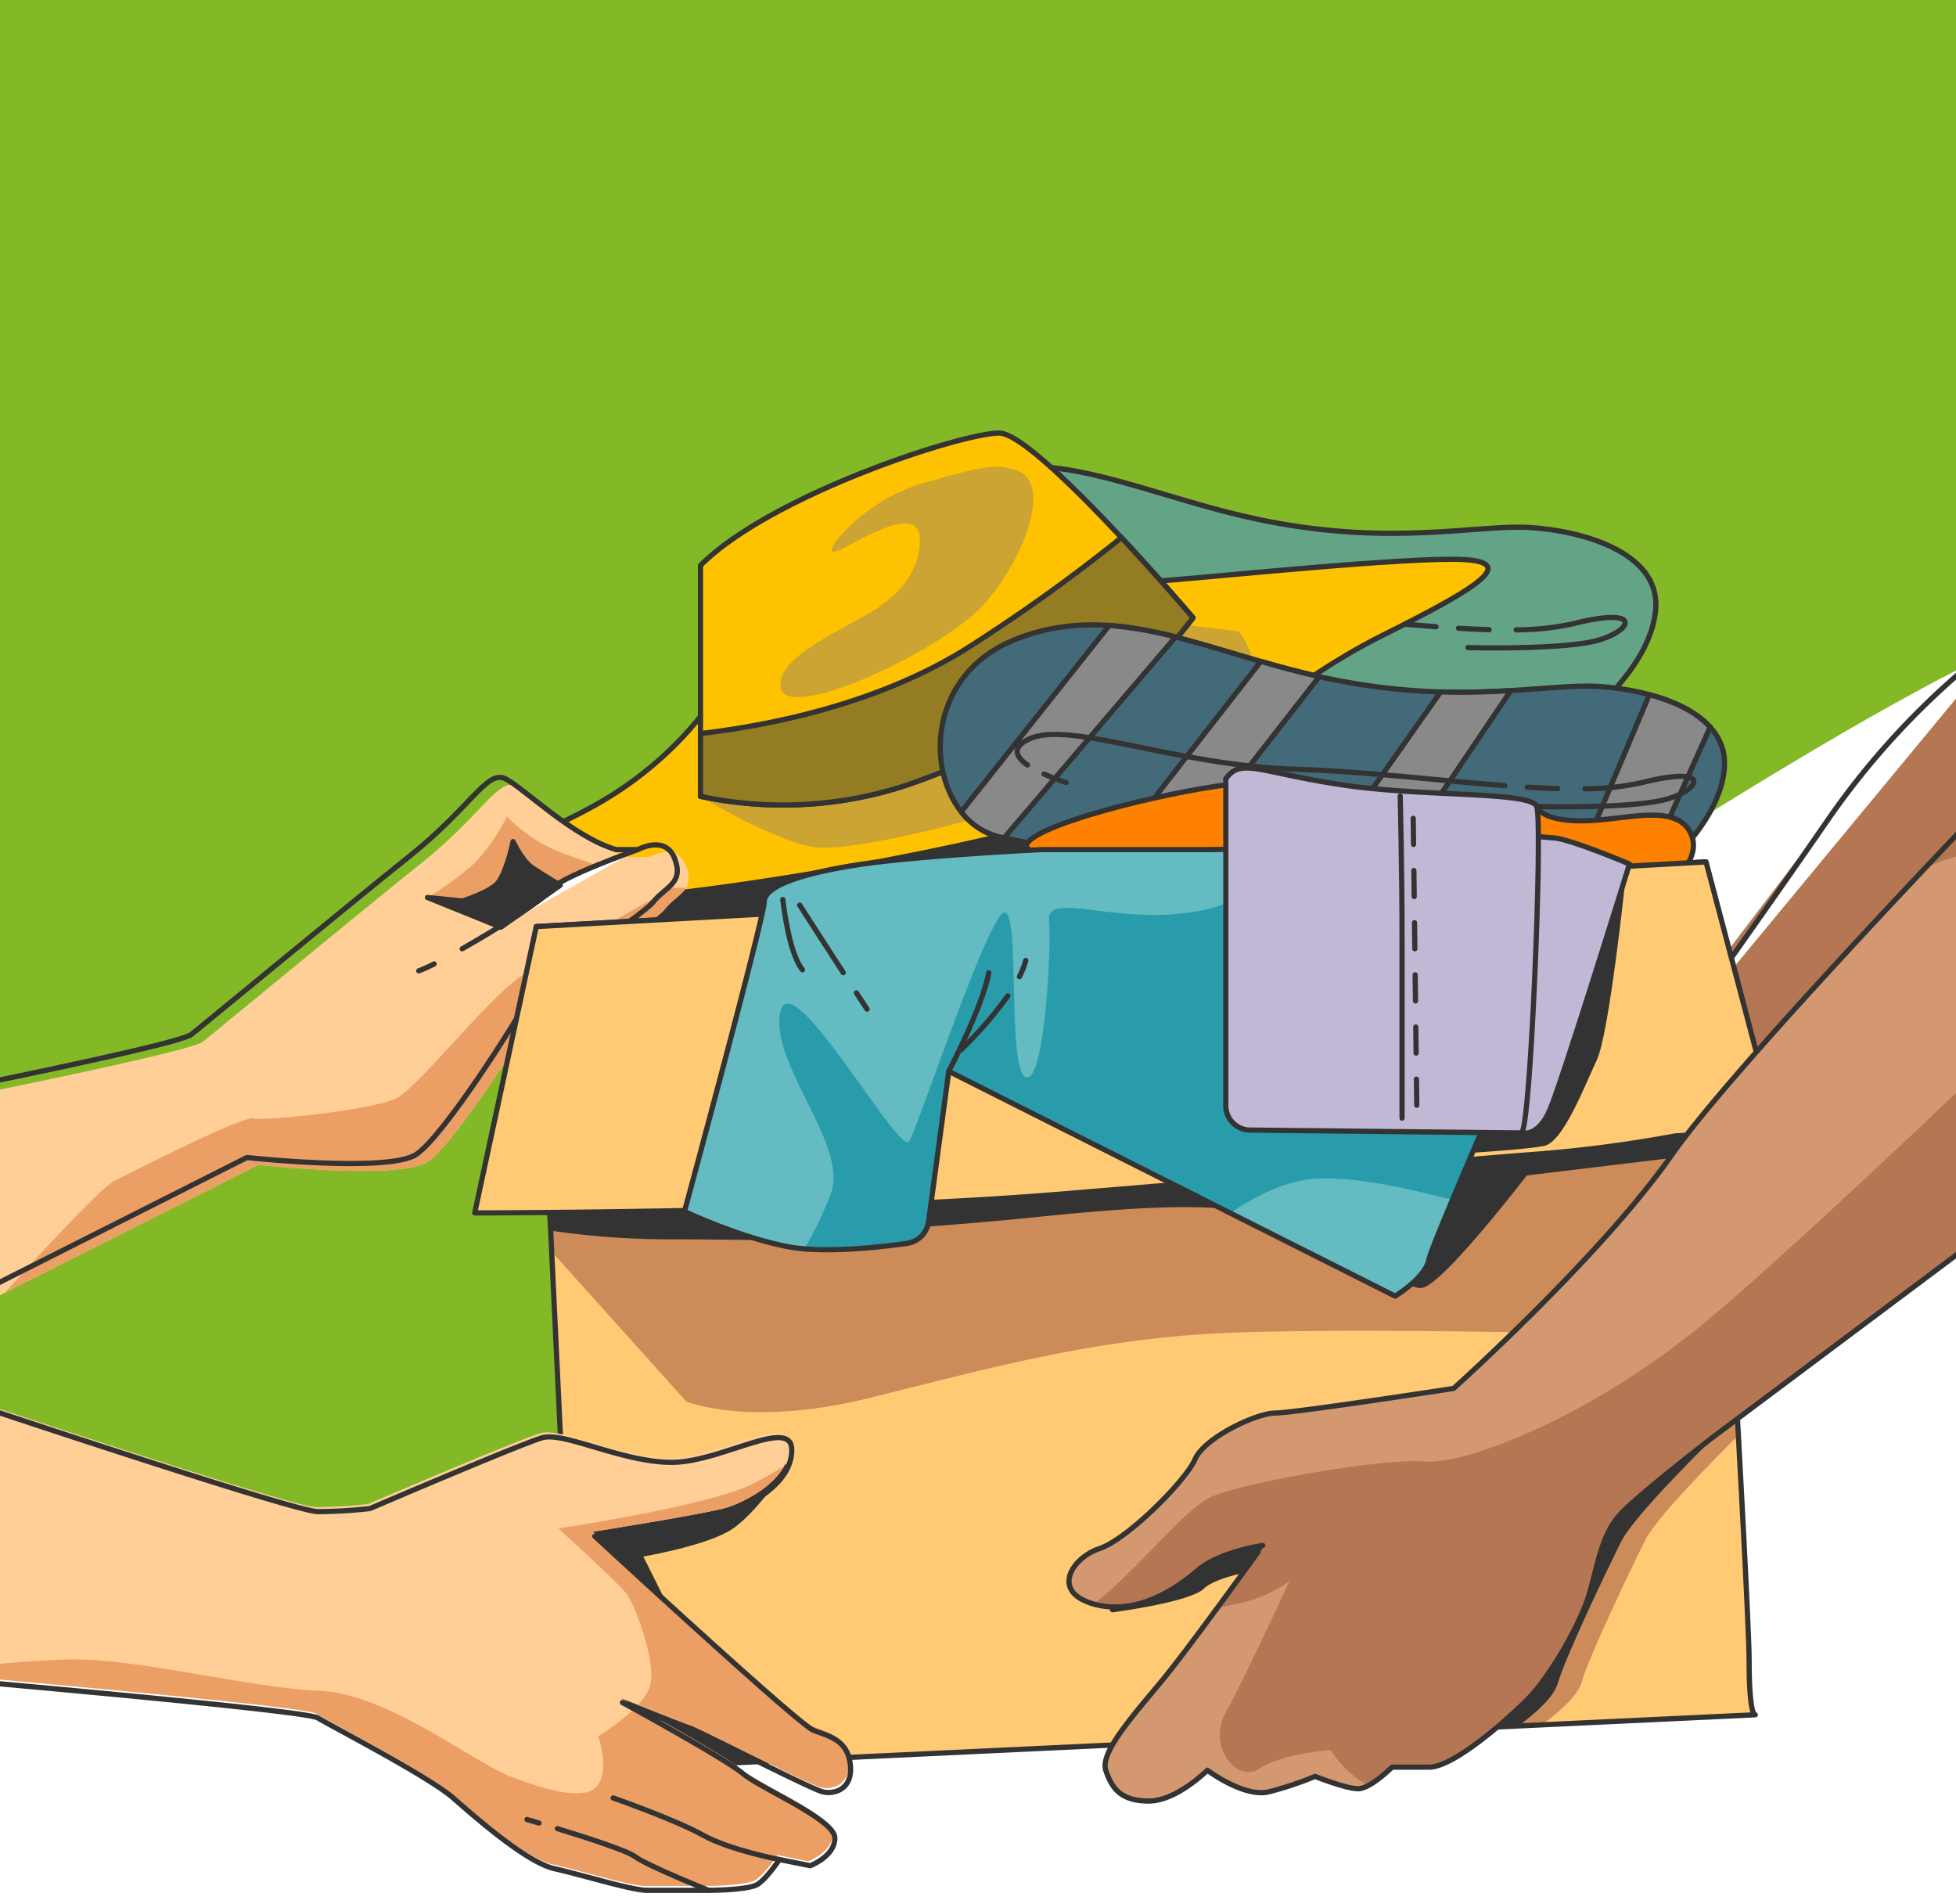 <svg xmlns="http://www.w3.org/2000/svg" xmlns:xlink="http://www.w3.org/1999/xlink" width="375" height="365" viewBox="0 0 375 365">
  <rect x="0" y="0" width="375" height="365" fill="#808080" stroke="none"/>
  <defs>
    <clipPath id="clip-_02-onboarding_1">
      <rect width="375" height="365"/>
    </clipPath>
  </defs>
  <g id="_02-onboarding_1" data-name="02-onboarding – 1" clip-path="url(#clip-_02-onboarding_1)">
    <rect width="375" height="365" fill="#fff"/>
    <g id="Group_10849" data-name="Group 10849" transform="translate(19.452 -20.204)">
      <path id="Path_13436" data-name="Path 13436" d="M-28.461,17.549V304.856c17.718,9.092,40.32,14.681,68.789,12.206,85.027-7.395,250.136-139.006,326.22-173.683V17.549Z" transform="translate(0 0)" fill="#83b927"/>
    </g>
    <g id="Group_10848" data-name="Group 10848" transform="translate(-302.232 -4.586)">
      <g id="Group_10835" data-name="Group 10835" transform="translate(622.01 125.913)">
        <path id="Path_13365" data-name="Path 13365" d="M600.2,193.025s17.773-23.574,26.479-34.765,20.914-26.989,24.5-26.989,11.49,0,9.335,9.335-6.463,17.951-6.463,24.414-40.931,59.6-40.931,59.6Z" transform="translate(-595.945 -122.544)" fill="#b57753"/>
        <path id="Path_13366" data-name="Path 13366" d="M596.249,202.49s14.95-20.765,30.731-43.606a149.053,149.053,0,0,1,34.886-35.715" transform="translate(-596.249 -123.169)" fill="#fff" stroke="#333" stroke-linecap="round" stroke-linejoin="round" stroke-width="1"/>
      </g>
      <path id="Path_13367" data-name="Path 13367" d="M496.843,138.734s-86.17,25.134-96.223,25.851-5.745,16.517,1.436,18.671,135.718-20.107,147.925-24.415,1.437-17.952-10.053-20.824S496.843,138.734,496.843,138.734Z" transform="translate(10.217 3.803)" fill="#333" stroke="#333" stroke-linecap="round" stroke-linejoin="round" stroke-width="1"/>
      <g id="Group_10836" data-name="Group 10836" transform="translate(469.327 93.893)">
        <path id="Path_13368" data-name="Path 13368" d="M592.455,140.656s11.8-9.442,12.393-20.066-14.164-14.754-24.2-15.344-25.967,3.541-50.165-1.181-41.9-15.935-61.968-7.672-16.524,34.82-2.36,37.77,15.345,2.951,45.443,3.542S575.93,148.328,592.455,140.656Z" transform="translate(-454.498 -93.441)" fill="#64a486"/>
        <path id="Path_13369" data-name="Path 13369" d="M592.455,140.656s11.8-9.442,12.393-20.066-14.164-14.754-24.2-15.344-25.967,3.541-50.165-1.181-41.9-15.935-61.968-7.672-16.524,34.82-2.36,37.77,15.345,2.951,45.443,3.542S575.93,148.328,592.455,140.656Z" transform="translate(-454.498 -93.441)" fill="none" stroke="#333" stroke-linecap="round" stroke-linejoin="round" stroke-width="1"/>
        <path id="Path_13370" data-name="Path 13370" d="M569.891,122.782a50.589,50.589,0,0,0,11.081-1.211c14.4-3.6,10.8,2.16,2.88,3.6s-23.193,1.011-23.193,1.011" transform="translate(-446.31 -91.361)" fill="none" stroke="#333" stroke-linecap="round" stroke-linejoin="round" stroke-width="1"/>
        <path id="Path_13371" data-name="Path 13371" d="M558.962,122.332c2.016.122,3.978.214,5.874.267" transform="translate(-446.441 -91.213)" fill="none" stroke="#333" stroke-linecap="round" stroke-linejoin="round" stroke-width="1"/>
        <path id="Path_13372" data-name="Path 13372" d="M470.166,118.812c-2.162-1.5-3.151-3.3.207-4.946,7.631-3.743,27.723,5.04,51.485,5.76,12.956.392,27.2,2.177,39.8,3.134" transform="translate(-453.442 -91.937)" fill="none" stroke="#333" stroke-linecap="round" stroke-linejoin="round" stroke-width="1"/>
        <path id="Path_13373" data-name="Path 13373" d="M477.2,121.6a40.862,40.862,0,0,1-4.242-1.611" transform="translate(-453.074 -91.393)" fill="none" stroke="#333" stroke-linecap="round" stroke-linejoin="round" stroke-width="1"/>
      </g>
      <g id="Group_10838" data-name="Group 10838" transform="translate(391.49 87.586)">
        <path id="Path_13374" data-name="Path 13374" d="M430.223,136.018s-6.492,11.213-21.246,20.066-36.591,14.164-21.837,18.885,94.428-8.853,115.674-17.115,36-23.606,54.886-33.049,27.738-14.754,13.574-14.754-53.116,4.132-56.066,4.132S443.207,131.887,430.223,136.018Z" transform="translate(-382.234 -85.854)" fill="#ffc200" stroke="#333" stroke-linecap="round" stroke-linejoin="round" stroke-width="1"/>
        <path id="Path_13375" data-name="Path 13375" d="M424.047,154.621s16.09,9.87,23.5,9.87c9.279,0,37.115-6.55,54.036-14.737s25.108-9.826,27.837-15.283-2.183-11.463-2.183-11.463l-13.645-1.637" transform="translate(-379.009 -84.98)" fill="#cca433"/>
        <g id="Group_10837" data-name="Group 10837" transform="translate(45.038)">
          <path id="Path_13376" data-name="Path 13376" d="M424.047,112.963v44.263a75.889,75.889,0,0,0,38.362-1.771c20.066-6.492,46.623-22.427,48.394-23.607S518.475,123,518.475,123s-30.1-35.41-37.181-35.41S437.621,99.389,424.047,112.963Z" transform="translate(-424.047 -87.586)" fill="#ffc200" stroke="#333" stroke-linecap="round" stroke-linejoin="round" stroke-width="1"/>
          <path id="Path_13377" data-name="Path 13377" d="M483.182,94.135a5.9,5.9,0,0,0-1.006-.188c-3.02-1.1-8.194.414-16.622,2.822-11.463,3.274-19.65,13.645-16.921,13.1s16.374-10.371,16.374-2.183-7.641,12.554-7.641,12.554c-.06.09-.109.177-.162.264-8.938,5.447-18.942,9.324-18.942,15.018,0,7.642,30.02-6,38.754-15.282C484.294,112.506,491.193,96.434,483.182,94.135Z" transform="translate(-422.951 -87.124)" fill="#cca433"/>
          <path id="Path_13378" data-name="Path 13378" d="M475.983,126.872c-17.567,11.321-39.257,15.409-51.936,16.882v12.037a75.889,75.889,0,0,0,38.362-1.771c20.066-6.492,46.623-22.427,48.394-23.607s7.672-8.852,7.672-8.852-6.257-7.359-13.733-15.365A326.079,326.079,0,0,1,475.983,126.872Z" transform="translate(-424.047 -86.151)" fill="#947c22" stroke="#333" stroke-linecap="round" stroke-linejoin="round" stroke-width="1"/>
        </g>
      </g>
      <g id="Group_10840" data-name="Group 10840" transform="translate(482.498 124.353)">
        <path id="Path_13379" data-name="Path 13379" d="M604.683,168.935s11.8-9.442,12.393-20.066-14.163-14.754-24.2-15.345-25.967,3.542-50.165-1.179-41.9-15.935-61.968-7.672-16.525,34.82-2.361,37.77,15.345,2.951,45.444,3.542S588.159,176.607,604.683,168.935Z" transform="translate(-466.726 -121.72)" fill="#436a79" stroke="#333" stroke-linecap="round" stroke-linejoin="round" stroke-width="1"/>
        <g id="Group_10839" data-name="Group 10839" transform="translate(4.022 0.118)">
          <path id="Path_13380" data-name="Path 13380" d="M605.7,140.367c-2.7-2.978-7.059-4.98-11.648-6.221l-15.49,36.705a49.825,49.825,0,0,0,14.208-1.642Z" transform="translate(-462.123 -120.88)" fill="#898989" stroke="#333" stroke-linecap="round" stroke-linejoin="round" stroke-width="1"/>
          <path id="Path_13381" data-name="Path 13381" d="M498.829,121.83,470.46,157.542a13.119,13.119,0,0,0,7.638,4.892l.571.118,32.873-38.517A72.977,72.977,0,0,0,498.829,121.83Z" transform="translate(-470.46 -121.83)" fill="#898989" stroke="#333" stroke-linecap="round" stroke-linejoin="round" stroke-width="1"/>
          <path id="Path_13382" data-name="Path 13382" d="M537.024,131.139c-3.882-.867-7.6-1.873-11.2-2.91l-28.567,36.635c3.424.159,7.619.275,13.166.4Z" transform="translate(-468.393 -121.336)" fill="#898989" stroke="#333" stroke-linecap="round" stroke-linejoin="round" stroke-width="1"/>
          <path id="Path_13383" data-name="Path 13383" d="M547.778,167.626l23.095-34.2c-4.014.241-8.493.4-13.46.249l-22.826,32.438C539,166.546,543.416,167.076,547.778,167.626Z" transform="translate(-465.514 -120.936)" fill="#898989" stroke="#333" stroke-linecap="round" stroke-linejoin="round" stroke-width="1"/>
        </g>
        <path id="Path_13384" data-name="Path 13384" d="M582.12,151.061a50.528,50.528,0,0,0,11.081-1.212c14.4-3.6,10.8,2.161,2.88,3.6s-23.193,1.011-23.193,1.011" transform="translate(-458.539 -119.641)" fill="none" stroke="#333" stroke-linecap="round" stroke-linejoin="round" stroke-width="1"/>
        <path id="Path_13385" data-name="Path 13385" d="M571.191,150.611c2.015.122,3.978.214,5.874.267" transform="translate(-458.67 -119.492)" fill="none" stroke="#333" stroke-linecap="round" stroke-linejoin="round" stroke-width="1"/>
        <path id="Path_13386" data-name="Path 13386" d="M482.395,147.091c-2.162-1.5-3.151-3.3.206-4.947,7.633-3.743,27.723,5.041,51.485,5.762,12.957.392,27.2,2.176,39.805,3.134" transform="translate(-465.67 -120.216)" fill="none" stroke="#333" stroke-linecap="round" stroke-linejoin="round" stroke-width="1"/>
        <path id="Path_13387" data-name="Path 13387" d="M489.433,149.881a40.742,40.742,0,0,1-4.241-1.61" transform="translate(-465.302 -119.672)" fill="none" stroke="#333" stroke-linecap="round" stroke-linejoin="round" stroke-width="1"/>
      </g>
      <g id="Group_10841" data-name="Group 10841" transform="translate(272.253 153.59)">
        <path id="Path_13388" data-name="Path 13388" d="M432.424,165.787c-1.77-4.721-7.082-1.771-7.082-1.771h-4.131c-8.263-2.36-17.7-11.8-21.246-13.574s-6.492,5.311-18.295,14.754-38.952,31.87-41.9,34.23c-2.356,1.885-43.436,10.16-59.922,13.424.652,2.317,2.274,5.308,6.153,8.129,7.9,5.744,8.617,15.08,5.744,25.133a47.4,47.4,0,0,0-1.486,7.26l60.135-30.338s27.148,2.95,32.46-.59,19.475-25.967,21.245-29.509,21.836-15.935,24.2-18.885S434.195,170.508,432.424,165.787Z" transform="translate(-270.894 -148.763)" fill="#ffcf97"/>
        <path id="Path_13389" data-name="Path 13389" d="M389.522,177.044l-14.063-5.693a57.116,57.116,0,0,0,9.245-6.79,39.985,39.985,0,0,0,6-8.732,29.758,29.758,0,0,0,11.4,7.3l7.161,2.528Z" transform="translate(-263.52 -148.327)" fill="#ec9f64"/>
        <path id="Path_13390" data-name="Path 13390" d="M428.169,168.5s-22.378,12.554-28.928,16.921-19.65,21.287-24.017,23.471-25.108,4.367-27.291,3.821-23.47,10.371-26.745,12.008c-2.853,1.427-17.3,17.35-20.978,21.428l48.609-24.524s27.148,2.95,32.46-.59,19.475-25.967,21.245-29.509,21.836-15.935,24.2-18.885c1.407-1.759,3.225-2.683,4.1-4.139Z" transform="translate(-269.324 -147.35)" fill="#ec9f64"/>
        <path id="Path_13391" data-name="Path 13391" d="M271.535,212.875s63.739-12.394,66.69-14.754,30.1-24.788,41.9-34.23,14.754-16.525,18.295-14.754,12.984,11.213,21.246,13.574H423.8s5.312-2.951,7.082,1.771-1.77,5.311-4.131,8.262-22.427,15.345-24.2,18.886-15.934,25.967-21.245,29.508-32.46.59-32.46.59l-65.508,33.05" transform="translate(-271.535 -148.864)" fill="none" stroke="#333" stroke-linecap="round" stroke-linejoin="round" stroke-width="1"/>
        <path id="Path_13392" data-name="Path 13392" d="M376.845,182.062a29.056,29.056,0,0,1-2.941,1.329" transform="translate(-263.64 -146.304)" fill="#fff" stroke="#333" stroke-linecap="round" stroke-linejoin="round" stroke-width="1"/>
        <path id="Path_13393" data-name="Path 13393" d="M415.308,161.719s-15.548,5.5-16.887,7.839c-.892,1.56-9.647,7.126-16.785,11.168" transform="translate(-263.044 -147.873)" fill="#fff" stroke="#333" stroke-linecap="round" stroke-linejoin="round" stroke-width="1"/>
        <path id="Path_13394" data-name="Path 13394" d="M400.906,168.663s-3.349-2.009-5.358-3.348-3.683-5.023-3.683-5.023-1.34,6.7-3.349,8.37-6.361,3.014-6.361,3.014l-6.7-.67c5.023,2.009,14.063,5.693,14.063,5.693Z" transform="translate(-263.52 -147.983)" fill="#333" stroke="#333" stroke-linecap="round" stroke-linejoin="round" stroke-width="1"/>
      </g>
      <path id="Path_13395" data-name="Path 13395" d="M394.816,176.3l7.672,161.707,226.036-10.624s-1.181.59-1.181-10.623-8.263-152.855-8.263-152.855Z" transform="translate(10.226 5.886)" fill="#ffca73"/>
      <path id="Path_13396" data-name="Path 13396" d="M497.384,298.2s14.7-1.942,17.2-4.439,11.652-3.884,11.652-3.884l3.052-8.6s-17.756,6.1-23.859,9.71S497.384,298.2,497.384,298.2Z" transform="translate(18.136 14.938)" fill="#333" stroke="#333" stroke-linecap="round" stroke-linejoin="round" stroke-width="1"/>
      <path id="Path_13397" data-name="Path 13397" d="M441.816,271.456s-5.471,8.451-10.239,11.63-17.485,5.3-17.485,5.3l7.948,15.9L437.4,327.061l-8.477,1.589-23.842-11.126-3.709-38.147Z" transform="translate(10.732 14.181)" fill="#333" stroke="#333" stroke-linecap="round" stroke-linejoin="round" stroke-width="1"/>
      <path id="Path_13398" data-name="Path 13398" d="M576.023,321.937c3.6-2.626,6.942-5.7,7.631-8.114,1.437-5.027,9.336-21.542,12.208-27.288,2.14-4.28,12.653-14.94,17.872-20.095q-.183-3.385-.374-6.9c-15.5,12.317-38.888,31.419-44.067,38.481-4.929,6.721-16.569,17.917-24.625,25.386Z" transform="translate(21.783 13.262)" fill="#cc8b59"/>
      <path id="Path_13399" data-name="Path 13399" d="M571.356,321.937c3.6-2.626,6.943-5.7,7.633-8.114,1.436-5.027,9.334-21.542,12.207-27.288,2.141-4.28,12.654-14.94,17.873-20.095q-.183-3.385-.374-6.9c-15.5,12.317-38.888,31.419-44.068,38.481-4.929,6.721-16.568,17.917-24.624,25.386Z" transform="translate(21.423 13.262)" fill="#333" stroke="#333" stroke-linecap="round" stroke-linejoin="round" stroke-width="1"/>
      <path id="Path_13400" data-name="Path 13400" d="M621.737,223.215l.763.083c-.354-6.288-.7-12.44-1.037-18.287-24.2,1.805-116.722,8.758-157.11,12.486-27.964,2.582-52.053,4.389-67.343,5.423l.595,12.53,25.818,28.723s12.207,5.026,35.186-.718,41.648-10.771,63.909-12.207,78.271,0,78.271,0l22.26-5.745Z" transform="translate(10.395 9.056)" fill="#cc8b59"/>
      <path id="Path_13401" data-name="Path 13401" d="M464.352,217.5c-27.964,2.582-52.053,4.389-67.343,5.423l.379,7.978a156.32,156.32,0,0,0,23.879,1.678c16.516,0,30.159.718,34.468-.717s14.361-1.437,35.186-3.591,30.159-2.154,37.34-1.436,32.314,15.08,35.9,15.08,20.106-21.542,20.106-21.542l37.8-4.563c-.209-3.681-.415-7.3-.614-10.8C597.262,206.816,504.74,213.769,464.352,217.5Z" transform="translate(10.395 9.056)" fill="#333" stroke="#333" stroke-linecap="round" stroke-linejoin="round" stroke-width="1"/>
      <path id="Path_13402" data-name="Path 13402" d="M394.816,176.3l7.672,161.707,226.036-10.624s-1.181.59-1.181-10.623-8.263-152.855-8.263-152.855Z" transform="translate(10.226 5.886)" fill="none" stroke="#333" stroke-linecap="round" stroke-linejoin="round" stroke-width="1"/>
      <path id="Path_13403" data-name="Path 13403" d="M579.895,154.365s.172.688,1.332,1.377,3.308,1.375,7.257,1.375c7.9,0,17.78-3.562,20.825,2.154s-5.745,12.208-8.617,12.208-66.261-1.2-75.4-5.027-45.958-.718-43.085-5.027,30.877-10.771,40.931-11.489Z" transform="translate(16.954 4.809)" fill="#ff8100" stroke="#333" stroke-linecap="round" stroke-linejoin="round" stroke-width="1"/>
      <path id="Path_13404" data-name="Path 13404" d="M395.661,176.3l-11.8,54.886s68.46,0,111.543-3.542,76.132-6.492,91.477-7.672a252.491,252.491,0,0,0,27.148-3.541l19.475-1.181-13.574-51.344Z" transform="translate(9.381 5.886)" fill="#ffca73" stroke="#333" stroke-linecap="round" stroke-linejoin="round" stroke-width="1"/>
      <path id="Path_13405" data-name="Path 13405" d="M560.767,218.948s11.131-.674,14.5-1.35,7.42-11.13,9.781-16.189,5.4-34.066,5.4-34.066l-31.367,47.22S557.394,219.285,560.767,218.948Z" transform="translate(22.862 6.151)" fill="#333" stroke="#333" stroke-linecap="round" stroke-linejoin="round" stroke-width="1"/>
      <g id="Group_10843" data-name="Group 10843" transform="translate(433.458 166.231)">
        <path id="Path_13406" data-name="Path 13406" d="M489.57,161.805s-24.2,1.181-35.41,2.95-17.682,4.16-17.682,7.11-15.28,59.289-15.28,59.289,10.536,5.012,19.978,6.783c6.7,1.256,17.146.117,22.653-.65A4.884,4.884,0,0,0,468,233.1l3.866-28.8,85.575,43.083s5.9-3.542,6.492-7.082c.486-2.917,23.667-55.946,31.4-73.236a4.446,4.446,0,0,0-3.833-6.26c-16.415-.793-60.232,1-70.651,1Z" transform="translate(-421.197 -160.6)" fill="#64bbc2"/>
        <path id="Path_13407" data-name="Path 13407" d="M594.032,167.063a4.4,4.4,0,0,0,.132-3.295c-2.952-.98-6.636-2.078-10.363-3.138-14.8-.186-39.161.6-53.933.98l-2.975,3.517s4.637,6.7-10.306,8.759-27.312-4.122-26.8,1.547-1.031,32.463-4.638,29.887-.515-36.071-4.637-30.918S464.809,214.451,463,217.686s-22.673-34.524-24.734-24.734,12.882,25.25,9.79,34.525a70.494,70.494,0,0,1-5.158,10.85c6.516.549,14.9-.38,19.633-1.039A4.884,4.884,0,0,0,466.7,233.1l3.866-28.8,53.946,27.159c4.938-3.264,10.308-6.094,16.3-6.555,7.015-.54,17.559,1.746,26.312,4.047C574.357,211.7,588.355,179.753,594.032,167.063Z" transform="translate(-419.896 -160.6)" fill="#299cab"/>
        <path id="Path_13408" data-name="Path 13408" d="M489.57,161.805s-24.2,1.181-35.41,2.95-17.682,4.16-17.682,7.11-15.28,59.289-15.28,59.289,10.536,5.012,19.978,6.783c6.7,1.256,17.146.117,22.653-.65A4.884,4.884,0,0,0,468,233.1l3.866-28.8,85.575,43.083s5.9-3.542,6.492-7.082c.486-2.917,23.667-55.946,31.4-73.236a4.446,4.446,0,0,0-3.833-6.26c-16.415-.793-60.232,1-70.651,1Z" transform="translate(-421.197 -160.6)" fill="none" stroke="#333" stroke-linecap="round" stroke-linejoin="round" stroke-width="1"/>
        <path id="Path_13409" data-name="Path 13409" d="M468.237,202.521s6.492-12.393,7.672-18.885" transform="translate(-417.569 -158.824)" fill="none" stroke="#333" stroke-linecap="round" stroke-linejoin="round" stroke-width="1"/>
        <g id="Group_10842" data-name="Group 10842" transform="translate(18.85 10.774)">
          <path id="Path_13410" data-name="Path 13410" d="M438.7,170.6s1.077,10.233,3.77,13.464" transform="translate(-438.697 -170.603)" fill="none" stroke="#333" stroke-linecap="round" stroke-linejoin="round" stroke-width="1"/>
          <path id="Path_13411" data-name="Path 13411" d="M451.794,187.213c.81,1.24,1.518,2.316,2.05,3.113" transform="translate(-437.687 -169.322)" fill="none" stroke="#333" stroke-linecap="round" stroke-linejoin="round" stroke-width="1"/>
          <path id="Path_13412" data-name="Path 13412" d="M441.7,171.6s4.471,6.956,8.352,12.937" transform="translate(-438.466 -170.526)" fill="none" stroke="#333" stroke-linecap="round" stroke-linejoin="round" stroke-width="1"/>
        </g>
        <path id="Path_13413" data-name="Path 13413" d="M480.821,184.534a15.2,15.2,0,0,0,1.2-3.09" transform="translate(-416.599 -158.993)" fill="none" stroke="#333" stroke-linecap="round" stroke-linejoin="round" stroke-width="1"/>
        <path id="Path_13414" data-name="Path 13414" d="M470.429,198.073a76.344,76.344,0,0,0,8.96-10.33" transform="translate(-417.4 -158.507)" fill="none" stroke="#333" stroke-linecap="round" stroke-linejoin="round" stroke-width="1"/>
      </g>
      <g id="Group_10845" data-name="Group 10845" transform="translate(262.221 264.815)">
        <path id="Path_13415" data-name="Path 13415" d="M459.159,334.443c2.361.59,5.9-.59,5.312-5.311s-4.132-5.311-7.082-6.492-41.9-37.181-41.9-37.181,22.427-3.541,25.967-4.721,11.8-5.311,11.8-11.8-13.574,2.36-23.016,2.36-20.656-5.9-24.788-4.721S372.4,280.148,372.4,280.148a91.107,91.107,0,0,1-10.033.59c-4.628,0-71.555-22.41-88.681-28.169a11.776,11.776,0,0,0,2.816,9.947c5.744,6.463,12.925,10.771,0,26.568-8.133,9.941-10.009,16.753-8.853,21.69,21.572,1.849,92.219,8.005,94.718,9.5,2.951,1.771,21.246,11.214,25.968,15.345S402.5,348.017,407.815,349.2s14.754,4.132,17.7,4.132h11.8s7.672,0,9.442-1.18,4.132-4.722,4.132-4.722l5.9,1.18s4.721-1.77,4.721-5.311-14.164-9.443-17.7-12.393S420.8,317.329,420.8,317.329s11.8,4.721,13.574,5.311S456.8,333.853,459.159,334.443Z" transform="translate(-261.826 -252.091)" fill="#ffcf97"/>
        <g id="Group_10844" data-name="Group 10844" transform="translate(24.509 20.822)">
          <path id="Path_13416" data-name="Path 13416" d="M445.406,348.042c1.771-1.181,4.132-4.722,4.132-4.722l5.9,1.18s4.721-1.771,4.721-5.311S446,329.746,442.456,326.8c-2.67-2.225-14.395-8.81-20-11.915a41.926,41.926,0,0,1-7.3,5.68s2.183,6,0,9.279-9.826,1.091-16.921-1.637-23.47-15.829-36.57-16.374-33.841-6-46.94-6c-7.122,0-19.723,1.291-29.747,2.469,29.235,2.576,74.055,6.691,76.036,7.88,2.951,1.771,21.246,11.214,25.968,15.345s14.164,12.393,19.475,13.574,14.754,4.132,17.7,4.132h11.8S443.636,349.222,445.406,348.042Z" transform="translate(-284.975 -268.806)" fill="#ec9f64"/>
          <path id="Path_13417" data-name="Path 13417" d="M442.02,271.456c-1.7,1.016-3.594,2.1-5.621,3.178-8.187,4.367-37.662,8.732-37.662,8.732s11.463,10.371,13.1,12.554,6,13.646,4.367,18.013A10.6,10.6,0,0,1,414,317.2c3.632,1.443,9.082,3.6,10.24,3.983,1.771.59,22.427,11.213,24.788,11.8s5.9-.59,5.311-5.311-4.132-5.311-7.082-6.492S405.354,284,405.354,284s22.427-3.541,25.967-4.721C434.072,278.365,439.658,275.659,442.02,271.456Z" transform="translate(-276.201 -271.456)" fill="#ec9f64"/>
        </g>
        <path id="Path_13418" data-name="Path 13418" d="M270.484,252.125s87.345,29.509,92.656,29.509a91.136,91.136,0,0,0,10.033-.59s28.919-12.393,33.049-13.574,15.345,4.721,24.787,4.721,23.017-8.853,23.017-2.361-8.263,10.624-11.8,11.8-25.967,4.721-25.967,4.721,38.951,36,41.9,37.181,6.492,1.77,7.082,6.492-2.951,5.9-5.312,5.311-23.016-11.213-24.787-11.8-13.574-5.312-13.574-5.312,19.475,10.624,23.017,13.574,17.7,8.853,17.7,12.395-4.721,5.311-4.721,5.311l-5.9-1.181s-2.361,3.542-4.132,4.721-9.443,1.181-9.443,1.181h-11.8c-2.95,0-12.393-2.95-17.7-4.131s-14.754-9.443-19.475-13.574-23.017-13.574-25.968-15.345-100.919-10.033-100.919-10.033" transform="translate(-262.221 -252.125)" fill="none" stroke="#333" stroke-linecap="round" stroke-linejoin="round" stroke-width="1"/>
        <path id="Path_13419" data-name="Path 13419" d="M408.514,330.477s11.8,4.131,17.115,7.082,14.754,4.721,14.754,4.721" transform="translate(-250.939 -246.082)" fill="none" stroke="#333" stroke-linecap="round" stroke-linejoin="round" stroke-width="1"/>
        <path id="Path_13420" data-name="Path 13420" d="M398.577,335.933c5.574,1.713,13.351,4.223,14.835,5.336,2.36,1.771,14.163,6.492,14.163,6.492" transform="translate(-251.705 -245.662)" fill="none" stroke="#333" stroke-linecap="round" stroke-linejoin="round" stroke-width="1"/>
        <path id="Path_13421" data-name="Path 13421" d="M393.172,334.312s.889.259,2.3.679" transform="translate(-252.122 -245.786)" fill="none" stroke="#333" stroke-linecap="round" stroke-linejoin="round" stroke-width="1"/>
      </g>
      <g id="Group_10846" data-name="Group 10846" transform="translate(507.178 142.059)">
        <path id="Path_13422" data-name="Path 13422" d="M682.685,199.983c-7.18-5.744-4.308-28.724-10.053-35.186-5.106-5.743-16.444-.713-18.9.477-18.575,19.714-40.965,44.1-48.452,54.843-13.574,19.477-41.9,44.854-41.9,44.854s-30.689,4.721-34.23,4.721-13.574,4.722-15.345,8.853-12.984,15.345-18.295,17.116-9.443,8.262-1.18,10.623,15.935-2.95,20.066-6.492,12.393-4.721,12.393-4.721S513.21,313.954,507.9,320.446s-12.393,14.164-11.213,17.706,2.95,5.9,8.262,5.9,11.214-5.9,11.214-5.9,7.082,5.311,11.8,4.131a66.055,66.055,0,0,0,8.853-2.951s5.9,2.361,8.263,2.361,6.492-4.131,6.492-4.131h7.082c4.721,0,14.754-8.853,18.885-12.985s10.032-14.163,11.8-20.066,2.361-11.8,6.492-15.934,17.115-14.164,17.115-14.164L699.7,209.494l-.2-.783C693.193,206.059,686.168,202.768,682.685,199.983Z" transform="translate(-489.639 -136.313)" fill="#d39870"/>
        <path id="Path_13423" data-name="Path 13423" d="M699.173,206.675c-6.316-2.652-13.341-5.942-16.824-8.728-2.251-1.8-3.515-5.3-4.365-9.45-13.075,12.6-48.117,46.147-66.007,61.152-22.261,18.67-46.675,28.005-54.575,27.287s-36.622,4.309-41.648,7.181-14.809,15.126-21.766,20.129c8.263,2.361,15.935-2.95,20.066-6.492s12.393-4.721,12.393-4.721-4.129,5.743-8.722,11.983c1.43-.29,2.726-.56,3.773-.793a26.41,26.41,0,0,0,10.053-4.308s-8.617,18.67-12.207,25.132,2.154,13.644,6.463,10.771,13.644-3.59,13.644-3.59a20.108,20.108,0,0,0,7.223,6.821,23.533,23.533,0,0,0,4.561-3.524h7.082c4.721,0,14.754-8.853,18.885-12.985s10.032-14.163,11.8-20.066,2.361-11.8,6.492-15.934,17.115-14.164,17.115-14.164l86.755-64.919Z" transform="translate(-489.303 -134.277)" fill="#b57753"/>
        <path id="Path_13424" data-name="Path 13424" d="M681.409,138.159s-62.558,64.328-76.132,83.8-41.9,44.854-41.9,44.854-30.689,4.721-34.23,4.721-13.574,4.722-15.345,8.853-12.984,15.345-18.295,17.116-9.443,8.262-1.18,10.623,15.935-2.95,20.066-6.492,12.393-4.721,12.393-4.721S513.21,315.8,507.9,322.292,495.505,336.456,496.686,340s2.95,5.9,8.262,5.9,11.214-5.9,11.214-5.9,7.082,5.311,11.8,4.131a66.055,66.055,0,0,0,8.853-2.951s5.9,2.361,8.263,2.361,6.492-4.131,6.492-4.131h7.082c4.721,0,14.754-8.853,18.885-12.985s10.032-14.163,11.8-20.066,2.361-11.8,6.492-15.934,17.115-14.164,17.115-14.164L699.7,211.34" transform="translate(-489.639 -138.159)" fill="none" stroke="#333" stroke-linecap="round" stroke-linejoin="round" stroke-width="1"/>
      </g>
      <g id="Group_10847" data-name="Group 10847" transform="translate(537.241 151.796)">
        <path id="Path_13425" data-name="Path 13425" d="M570.149,216.2s3.11.992,5.437-4.327,15.292-47.208,15.292-47.208-10.971-4.654-14.294-4.986-5.652-.333-5.652-.333Z" transform="translate(-513.492 -146.262)" fill="#c1b8d5" stroke="#333" stroke-linecap="round" stroke-linejoin="round" stroke-width="1"/>
        <path id="Path_13426" data-name="Path 13426" d="M517.549,149.265v62.648a4.682,4.682,0,0,0,4.632,4.681c13.269.142,50.571.541,52.025.541,1.771,0,4.131-59.607,2.951-62.558s-21.246-1.771-37.181-4.131S520.5,145.133,517.549,149.265Z" transform="translate(-517.549 -147.198)" fill="#c1b8d5" stroke="#333" stroke-linecap="round" stroke-linejoin="round" stroke-width="1"/>
        <path id="Path_13427" data-name="Path 13427" d="M548.592,152.2s.353,14.107.353,27.862V213.92" transform="translate(-515.155 -146.813)" fill="none" stroke="#333" stroke-linecap="round" stroke-linejoin="round" stroke-width="1"/>
        <line id="Line_1" data-name="Line 1" x1="0.705" y1="57.136" transform="translate(35.906 7.502)" fill="none" stroke="#333" stroke-linecap="round" stroke-linejoin="round" stroke-width="1" stroke-dasharray="5"/>
      </g>
    </g>
  </g>
</svg>
